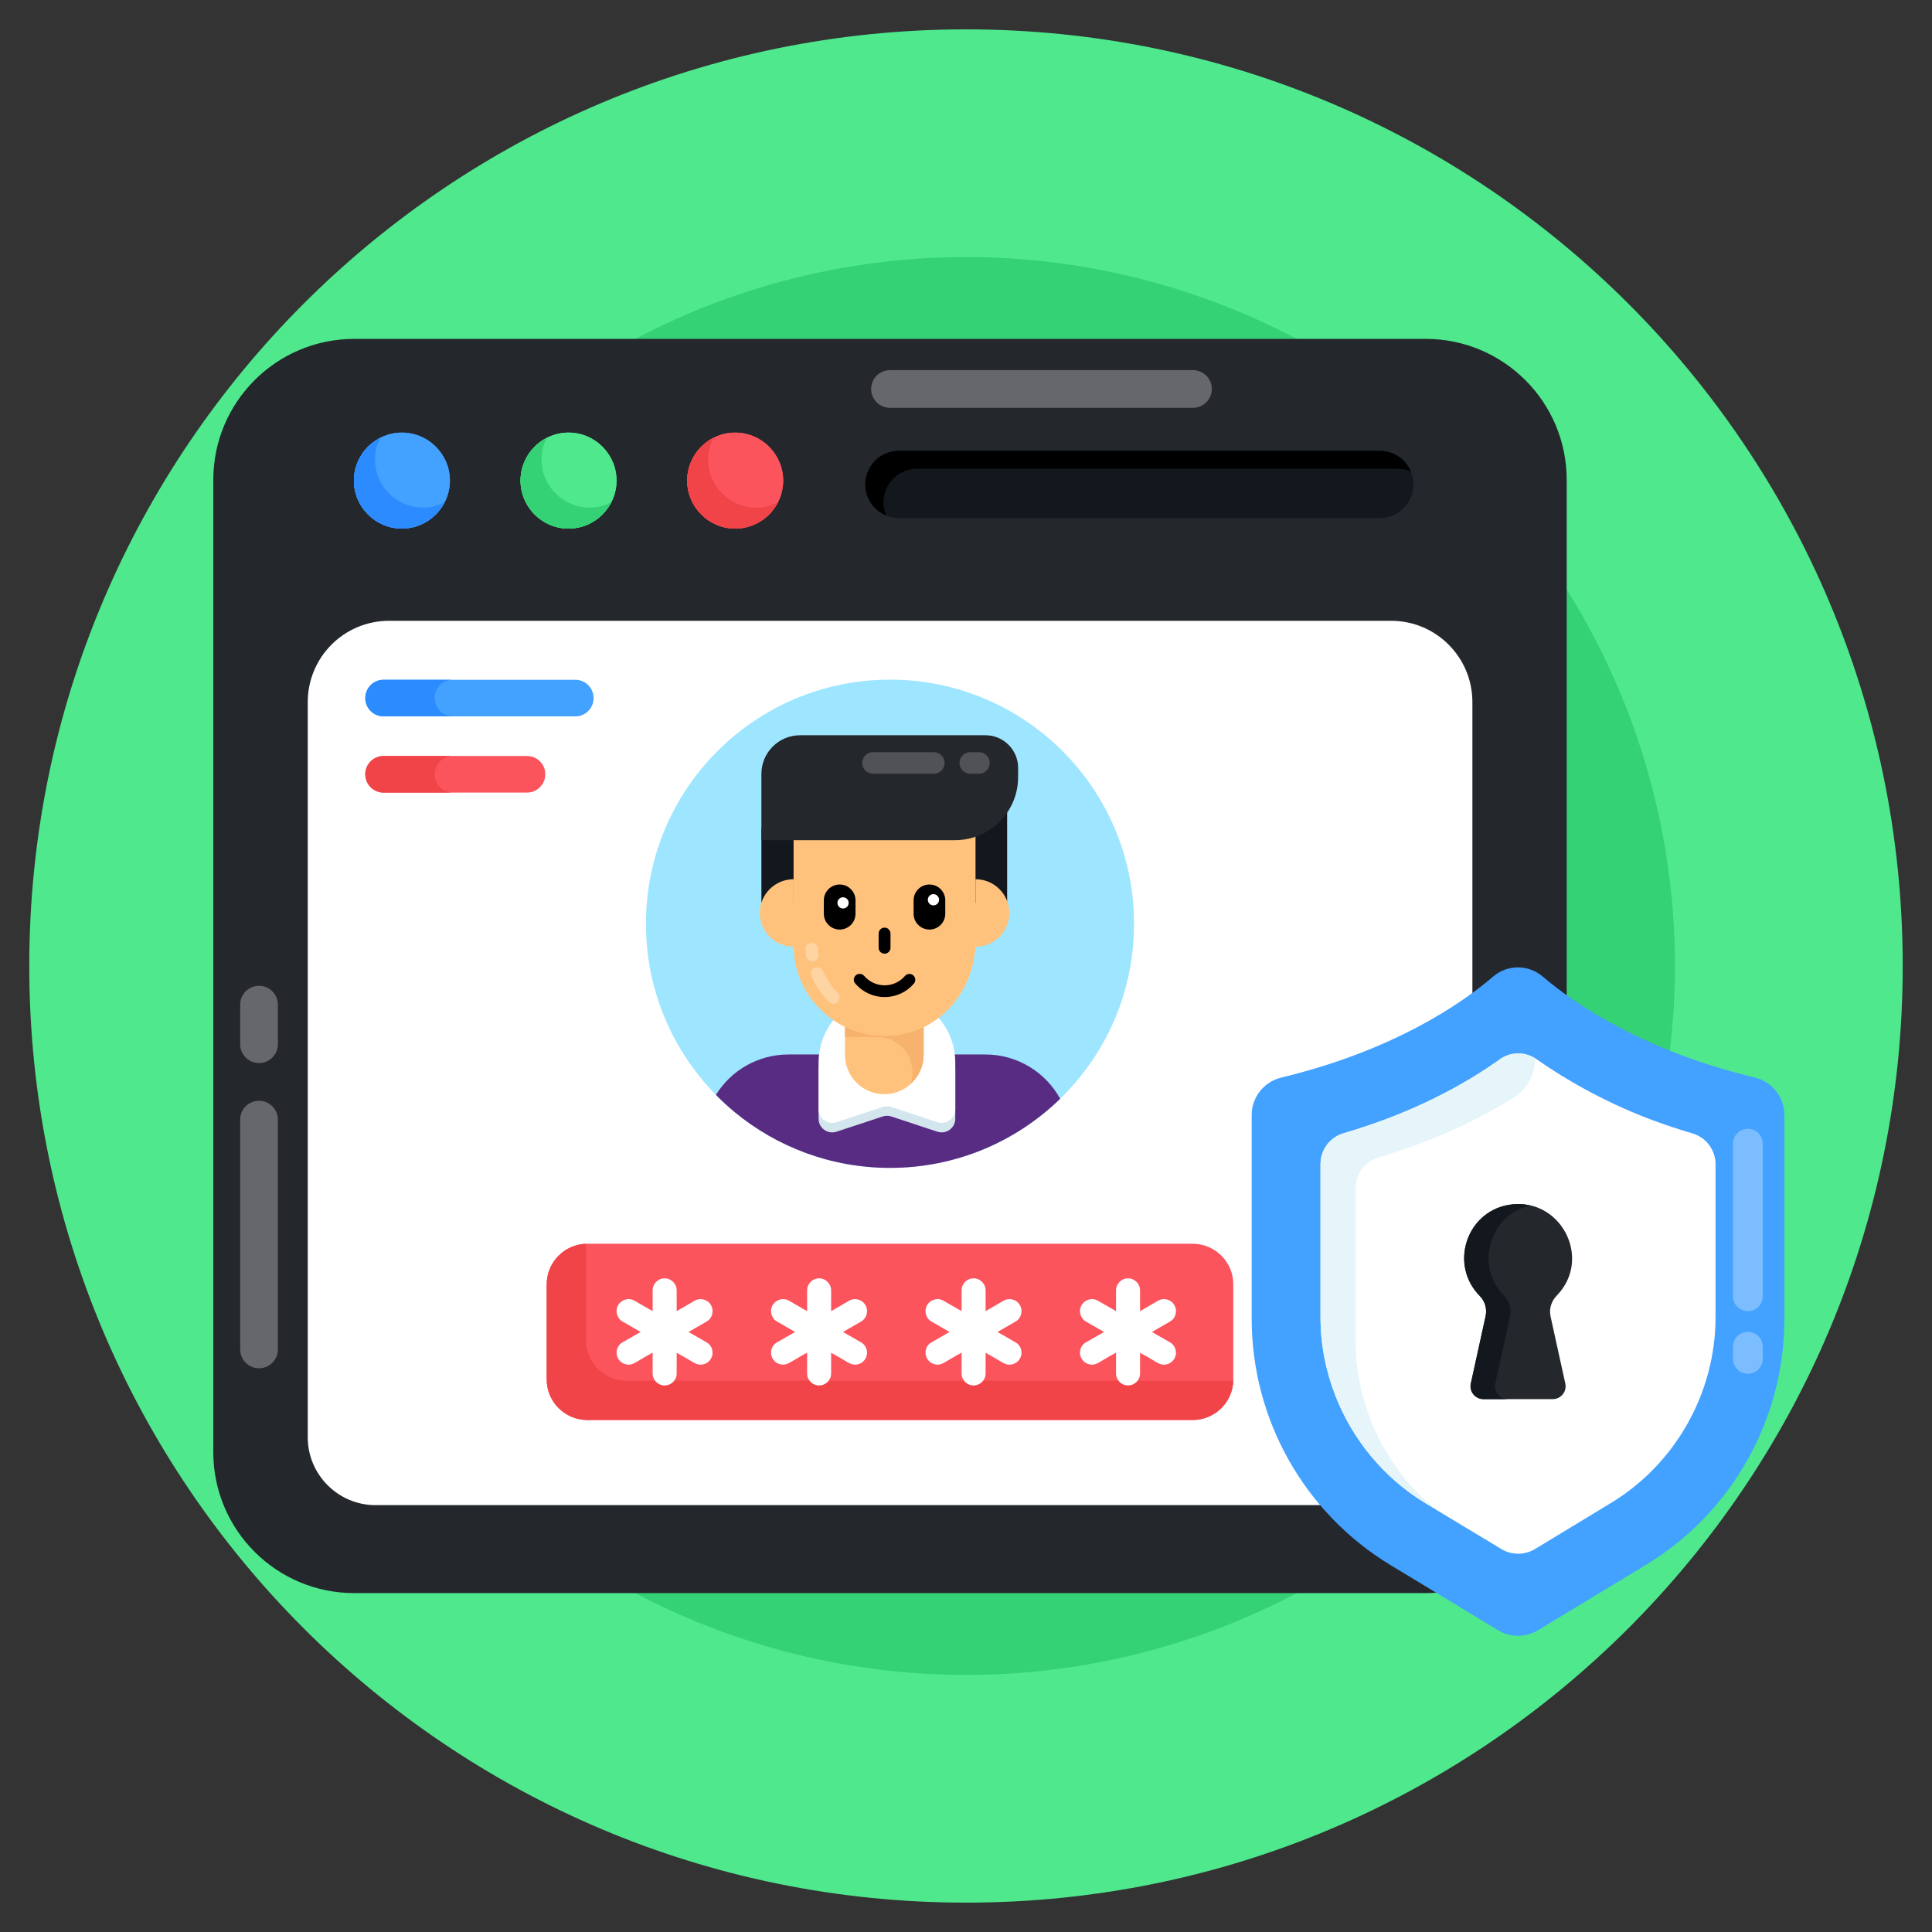 <svg xmlns="http://www.w3.org/2000/svg"  viewBox="0 0 132 132" width="65px" height="65px"><rect x="0" y="0" width="132" height="132" fill="#333333" stroke="none"/><g id="_x38_3"><path fill="#4fe88d" d="M130,66c0,35.347-28.659,63.994-63.994,63.994 C30.659,129.994,2,101.347,2,66C2,30.653,30.659,2.006,66.006,2.006 C101.341,2.006,130,30.653,130,66z"/><circle cx="66" cy="66" r="48.437" fill="#35d175"/><path fill="#24272b" d="M107.041,32.787v66.426c0,5.32-4.313,9.633-9.633,9.633H24.206 c-5.32,0-9.633-4.313-9.633-9.633V32.787c0-5.32,4.313-9.633,9.633-9.633 h73.202C102.728,23.154,107.041,27.467,107.041,32.787z"/><path fill="#fff" d="M100.598,47.966v50.243c0,2.544-2.082,4.626-4.626,4.626H25.653 c-2.554,0-4.626-2.091-4.626-4.626V47.966c0-3.066,2.485-5.551,5.551-5.551 H95.047C98.113,42.415,100.598,44.9,100.598,47.966z"/><path fill="#43a1ff" d="M30.739,32.835c0,1.805-1.474,3.279-3.279,3.279 c-1.805,0-3.279-1.474-3.279-3.279c0-1.805,1.474-3.279,3.279-3.279 C29.265,29.557,30.739,31.03,30.739,32.835z"/><path fill="#2c8cff" d="M30.371,34.326c-0.543,1.057-1.639,1.787-2.913,1.787 c-1.807,0-3.278-1.471-3.278-3.278c0-1.274,0.731-2.39,1.807-2.923 c-0.237,0.444-0.365,0.948-0.365,1.491c0,1.807,1.471,3.279,3.278,3.279 C29.423,34.682,29.927,34.553,30.371,34.326z"/><path fill="#4fe88d" d="M42.124,32.835c0,1.805-1.474,3.279-3.279,3.279 c-1.805,0-3.279-1.474-3.279-3.279c0-1.805,1.474-3.279,3.279-3.279 C40.651,29.557,42.124,31.03,42.124,32.835z"/><path fill="#35d175" d="M41.757,34.326c-0.543,1.057-1.639,1.787-2.913,1.787 c-1.807,0-3.278-1.471-3.278-3.278c0-1.274,0.731-2.38,1.797-2.923 c-0.237,0.444-0.365,0.948-0.365,1.491c0,1.807,1.481,3.279,3.279,3.279 C40.809,34.682,41.313,34.553,41.757,34.326z"/><path fill="#fc545d" d="M53.51,32.835c0,1.805-1.474,3.279-3.279,3.279 c-1.805,0-3.279-1.474-3.279-3.279c0-1.805,1.474-3.279,3.279-3.279 C52.036,29.557,53.51,31.03,53.51,32.835z"/><path fill="#f14448" d="M53.153,34.326c-0.553,1.057-1.649,1.787-2.923,1.787 c-1.807,0-3.279-1.471-3.279-3.278c0-1.274,0.731-2.37,1.787-2.923 c-0.227,0.444-0.355,0.948-0.355,1.491c0,1.807,1.481,3.279,3.278,3.279 C52.195,34.682,52.708,34.553,53.153,34.326z"/><g><path fill="#13181e" d="M94.264,35.389H61.423c-1.268,0-2.295-1.026-2.295-2.295 c0-1.268,1.026-2.295,2.295-2.295h32.842c1.268,0,2.295,1.026,2.295,2.295 C96.559,34.363,95.533,35.389,94.264,35.389z"/><path d="M96.387,32.209c-0.276-0.115-0.574-0.183-0.895-0.183H62.656 c-1.262,0-2.295,1.032-2.295,2.295c0,0.321,0.068,0.619,0.183,0.895 c-0.826-0.344-1.422-1.147-1.422-2.111c0-1.285,1.032-2.295,2.295-2.295 h32.858C95.217,30.81,96.042,31.383,96.387,32.209z"/></g><g><path fill="#fff" d="M16.409,92.196l0-15.701c0-0.712,0.576-1.288,1.288-1.288 s1.288,0.576,1.288,1.288l-0,15.701c0,0.712-0.576,1.288-1.288,1.288 S16.409,92.908,16.409,92.196z" opacity=".3"/><path fill="#fff" d="M16.409,71.343l0-2.701c0-0.712,0.576-1.288,1.288-1.288 s1.288,0.576,1.288,1.288l-0,2.701c0,0.712-0.576,1.288-1.288,1.288 S16.409,72.055,16.409,71.343z" opacity=".3"/><path fill="#fff" d="M102.505,86.7l0-2.201c0-0.712,0.576-1.288,1.288-1.288 c0.712,0,1.288,0.576,1.288,1.288v2.201c0,0.712-0.576,1.288-1.288,1.288 C103.081,87.988,102.505,87.412,102.505,86.7z" opacity=".3"/></g><g><path fill="#fff" d="M60.806,25.288l20.701,0c0.712,0,1.288,0.576,1.288,1.288 c0,0.712-0.576,1.288-1.288,1.288l-20.701-0 c-0.712,0-1.288-0.576-1.288-1.288C59.518,25.864,60.094,25.288,60.806,25.288z" opacity=".3"/></g><g><path fill="#43a1ff" d="M30.739,32.835c0,1.805-1.474,3.279-3.279,3.279 c-1.805,0-3.279-1.474-3.279-3.279c0-1.805,1.474-3.279,3.279-3.279 C29.265,29.557,30.739,31.03,30.739,32.835z"/><path fill="#2c8cff" d="M30.371,34.326c-0.543,1.057-1.639,1.787-2.913,1.787 c-1.807,0-3.278-1.471-3.278-3.278c0-1.274,0.731-2.39,1.807-2.923 c-0.237,0.444-0.365,0.948-0.365,1.491c0,1.807,1.471,3.279,3.278,3.279 C29.423,34.682,29.927,34.553,30.371,34.326z"/><path fill="#4fe88d" d="M42.124,32.835c0,1.805-1.474,3.279-3.279,3.279 c-1.805,0-3.279-1.474-3.279-3.279c0-1.805,1.474-3.279,3.279-3.279 C40.651,29.557,42.124,31.03,42.124,32.835z"/><path fill="#35d175" d="M41.757,34.326c-0.543,1.057-1.639,1.787-2.913,1.787 c-1.807,0-3.278-1.471-3.278-3.278c0-1.274,0.731-2.38,1.797-2.923 c-0.237,0.444-0.365,0.948-0.365,1.491c0,1.807,1.481,3.279,3.279,3.279 C40.809,34.682,41.313,34.553,41.757,34.326z"/><path fill="#fc545d" d="M53.51,32.835c0,1.805-1.474,3.279-3.279,3.279 c-1.805,0-3.279-1.474-3.279-3.279c0-1.805,1.474-3.279,3.279-3.279 C52.036,29.557,53.51,31.03,53.51,32.835z"/><path fill="#f14448" d="M53.153,34.326c-0.553,1.057-1.649,1.787-2.923,1.787 c-1.807,0-3.279-1.471-3.279-3.278c0-1.274,0.731-2.37,1.787-2.923 c-0.227,0.444-0.355,0.948-0.355,1.491c0,1.807,1.481,3.279,3.278,3.279 C52.195,34.682,52.708,34.553,53.153,34.326z"/></g><g><path fill="#13181e" d="M94.264,35.389H61.423c-1.268,0-2.295-1.026-2.295-2.295 c0-1.268,1.026-2.295,2.295-2.295h32.842c1.268,0,2.295,1.026,2.295,2.295 C96.559,34.363,95.533,35.389,94.264,35.389z"/><path d="M96.387,32.209c-0.276-0.115-0.574-0.183-0.895-0.183H62.656 c-1.262,0-2.295,1.032-2.295,2.295c0,0.321,0.068,0.619,0.183,0.895 c-0.826-0.344-1.422-1.147-1.422-2.111c0-1.285,1.032-2.295,2.295-2.295 h32.858C95.217,30.81,96.042,31.383,96.387,32.209z"/></g><g><path fill="#fc545d" d="M84.262,87.742v6.512c0,1.52-1.245,2.765-2.778,2.765H40.13 c-1.533,0-2.778-1.245-2.778-2.765V87.755c0-1.533,1.245-2.778,2.778-2.778 h41.367C83.017,84.978,84.262,86.222,84.262,87.742z"/><path fill="#f14448" d="M84.262,94.333c-0.039,1.481-1.271,2.686-2.778,2.686H40.13 c-1.533,0-2.778-1.245-2.778-2.765V87.755c0-1.507,1.192-2.725,2.686-2.778 v6.591c0,1.52,1.245,2.765,2.778,2.765H84.262z"/><path fill="#fff" d="M48.573,92.831c-0.153,0.263-0.427,0.405-0.711,0.405 c-0.363,0-0.489-0.193-1.63-0.81v1.411c0,0.46-0.372,0.82-0.82,0.82 c-0.459,0-0.82-0.361-0.82-0.82v-1.422 c-1.184,0.648-1.287,0.82-1.641,0.82c-0.284,0-0.558-0.142-0.711-0.405 c-0.23-0.394-0.099-0.897,0.295-1.116l1.236-0.711l-1.236-0.711 c-0.394-0.23-0.525-0.733-0.295-1.127 c0.23-0.383,0.722-0.525,1.116-0.295l1.236,0.711V88.16 c0-0.448,0.361-0.82,0.82-0.82c0.448,0,0.82,0.372,0.82,0.82v1.422 l1.225-0.711c0.394-0.23,0.897-0.088,1.116,0.295 c0.23,0.394,0.099,0.897-0.295,1.127l-1.236,0.711l1.236,0.711 C48.671,91.934,48.803,92.437,48.573,92.831z"/><path fill="#fff" d="M59.126,92.831c-0.153,0.263-0.427,0.405-0.711,0.405 c-0.363,0-0.489-0.193-1.63-0.81v1.411c0,0.46-0.372,0.82-0.82,0.82 c-0.459,0-0.82-0.361-0.82-0.82v-1.422 c-1.184,0.648-1.287,0.82-1.641,0.82c-0.284,0-0.558-0.142-0.711-0.405 c-0.23-0.394-0.099-0.897,0.295-1.116l1.236-0.711l-1.236-0.711 c-0.394-0.23-0.525-0.733-0.295-1.127 c0.23-0.383,0.722-0.525,1.116-0.295l1.236,0.711V88.16 c0-0.448,0.361-0.82,0.82-0.82c0.448,0,0.82,0.372,0.82,0.82v1.422 l1.225-0.711c0.394-0.23,0.897-0.088,1.116,0.295 c0.23,0.394,0.099,0.897-0.295,1.127l-1.236,0.711l1.236,0.711 C59.225,91.934,59.356,92.437,59.126,92.831z"/><path fill="#fff" d="M69.68,92.831c-0.153,0.263-0.427,0.405-0.711,0.405 c-0.363,0-0.489-0.193-1.63-0.81v1.411c0,0.46-0.372,0.82-0.82,0.82 c-0.459,0-0.82-0.361-0.82-0.82v-1.422 c-1.184,0.648-1.287,0.82-1.641,0.82c-0.284,0-0.558-0.142-0.711-0.405 c-0.23-0.394-0.099-0.897,0.295-1.116l1.236-0.711l-1.236-0.711 c-0.394-0.23-0.525-0.733-0.295-1.127 c0.23-0.383,0.722-0.525,1.116-0.295l1.236,0.711V88.16 c0-0.448,0.361-0.82,0.82-0.82c0.448,0,0.82,0.372,0.82,0.82v1.422 l1.225-0.711c0.394-0.23,0.897-0.088,1.116,0.295 c0.23,0.394,0.099,0.897-0.295,1.127l-1.236,0.711l1.236,0.711 C69.778,91.934,69.91,92.437,69.68,92.831z"/><path fill="#fff" d="M80.233,92.831c-0.153,0.263-0.427,0.405-0.711,0.405 c-0.363,0-0.489-0.193-1.63-0.81v1.411c0,0.46-0.372,0.82-0.82,0.82 c-0.459,0-0.82-0.361-0.82-0.82v-1.422 c-1.184,0.648-1.287,0.82-1.641,0.82c-0.284,0-0.558-0.142-0.711-0.405 c-0.23-0.394-0.099-0.897,0.295-1.116l1.236-0.711l-1.236-0.711 c-0.394-0.23-0.525-0.733-0.295-1.127 c0.23-0.383,0.722-0.525,1.116-0.295l1.236,0.711V88.16 c0-0.448,0.361-0.82,0.82-0.82c0.448,0,0.82,0.372,0.82,0.82v1.422 l1.225-0.711c0.394-0.23,0.897-0.088,1.116,0.295 c0.23,0.394,0.099,0.897-0.295,1.127l-1.236,0.711l1.236,0.711 C80.332,91.934,80.463,92.437,80.233,92.831z"/><g><path fill="#9ee6ff" d="M77.482,63.115c0,4.689-1.929,8.921-5.047,11.956 c-3.002,2.918-7.101,4.723-11.624,4.723c-4.041,0-7.749-1.438-10.634-3.825 c-0.441-0.366-0.865-0.757-1.264-1.164c-2.96-3.018-4.781-7.134-4.781-11.69 c0-9.212,7.466-16.679,16.679-16.679C70.023,46.436,77.482,53.903,77.482,63.115z"/><path fill="#592c84" d="M60.811,79.794c-4.041,0-7.749-1.438-10.634-3.825 c-0.441-0.366-0.865-0.757-1.264-1.164c1.023-1.655,2.86-2.76,4.955-2.76 h13.453c2.203,0,4.124,1.222,5.114,3.026 C69.433,77.99,65.334,79.794,60.811,79.794z"/><path fill="#13181e" d="M52.021,56.536v5.152h16.79v-7.34 c-0.727,1.309-2.124,2.187-3.724,2.187H52.021z"/><path fill="#d3e6ed" d="M65.267,73.247v3.189c0,0.635-0.621,1.084-1.224,0.884 l-3.147-1.04c-0.19-0.063-0.394-0.063-0.584-0l-3.16,1.042 c-0.603,0.199-1.223-0.25-1.223-0.885V73.247 c0-2.575,2.087-4.669,4.669-4.669c1.291,0,2.456,0.52,3.306,1.37 C64.747,70.79,65.267,71.956,65.267,73.247z"/><path fill="#fff" d="M65.267,72.597v3.189c0,0.635-0.621,1.084-1.224,0.884 l-3.147-1.04c-0.19-0.063-0.394-0.063-0.584-0l-3.16,1.042 c-0.603,0.199-1.223-0.25-1.223-0.885v-3.19 c0-2.575,2.087-4.669,4.669-4.669c1.291,0,2.456,0.52,3.306,1.37 C64.747,70.141,65.267,71.307,65.267,72.597z"/><path fill="#ffc27c" d="M57.732,69.689v2.386c0,1.483,1.205,2.683,2.683,2.683 c0.736,0,1.408-0.296,1.895-0.782c0.487-0.487,0.794-1.159,0.794-1.9 v-2.386H57.732z"/><path fill="#f7b26d" d="M63.107,69.687v2.391c0,0.736-0.312,1.415-0.8,1.895 c-0.024,0.024-0.056,0.056-0.088,0.08 c0.08-0.256,0.128-0.528,0.128-0.808l0,0c0-1.321-1.071-2.391-2.391-2.391 h-2.223v-1.168H63.107z"/><path fill="#ffc27c" d="M66.65,56.206v8.137c0,2.994-2.022,5.733-4.959,6.312 c-3.979,0.785-7.471-2.249-7.471-6.085v-8.364H66.65z"/><path fill="#fff" d="M56.625,68.451c-0.512-0.512-0.911-1.108-1.186-1.771 c-0.092-0.221,0.013-0.474,0.234-0.565 c0.22-0.092,0.474,0.013,0.565,0.234 c0.232,0.558,0.567,1.06,0.999,1.491c0.169,0.169,0.169,0.443,0,0.611 C57.068,68.619,56.794,68.621,56.625,68.451z" opacity=".3"/><path fill="#fff" d="M55.071,65.309c-0.019-0.144-0.033-0.29-0.041-0.436 c-0.013-0.238,0.17-0.442,0.409-0.455 c0.242-0.007,0.442,0.17,0.455,0.408 c0.007,0.124,0.019,0.248,0.034,0.37 c0.032,0.237-0.136,0.454-0.372,0.485 C55.32,65.713,55.102,65.547,55.071,65.309z" opacity=".3"/><path fill="#ffc27c" d="M66.653,60.072c-0.001,0-0.001,0-0.002,0v4.615 c0.001,0,0.001,0,0.002,0c1.273,0,2.308-1.035,2.308-2.308 S67.926,60.072,66.653,60.072z"/><path d="M62.42,61.514v0.914c0,0.598,0.485,1.082,1.082,1.082l0,0 c0.598,0,1.082-0.485,1.082-1.082v-0.914c0-0.598-0.485-1.082-1.082-1.082 l0,0C62.905,60.432,62.42,60.916,62.42,61.514z"/><path d="M56.287,61.514v0.914c0,0.598,0.485,1.082,1.082,1.082h0 c0.598,0,1.082-0.485,1.082-1.082v-0.914c0-0.598-0.485-1.082-1.082-1.082 h-0C56.772,60.432,56.287,60.916,56.287,61.514z"/><path d="M60.436,65.158c-0.224,0-0.405-0.182-0.405-0.405v-0.969 c0-0.224,0.182-0.405,0.405-0.405s0.405,0.182,0.405,0.405v0.969 C60.842,64.976,60.66,65.158,60.436,65.158z"/><path fill="#ffc27c" d="M54.22,60.072c0.001,0,0.001,0,0.002,0v4.615 c-0.001,0-0.001,0-0.002,0c-1.273,0-2.308-1.035-2.308-2.308 S52.948,60.072,54.22,60.072z"/><path d="M60.438,68.123c-0.769,0-1.5-0.337-2.005-0.924 c-0.145-0.168-0.126-0.421,0.042-0.566 c0.167-0.144,0.421-0.126,0.566,0.042c0.353,0.41,0.862,0.645,1.397,0.645 c0.538,0,1.045-0.233,1.39-0.638c0.144-0.169,0.397-0.189,0.566-0.045 c0.169,0.144,0.189,0.397,0.045,0.566 C61.942,67.788,61.212,68.123,60.438,68.123z"/><g><path fill="#fff" d="M57.984,61.688c0,0.211-0.173,0.384-0.384,0.384 c-0.216,0-0.384-0.173-0.384-0.384c0-0.211,0.168-0.384,0.384-0.384 C57.811,61.304,57.984,61.477,57.984,61.688z"/></g><g><path fill="#fff" d="M64.16,61.474c0,0.211-0.173,0.384-0.384,0.384 c-0.216,0-0.384-0.173-0.384-0.384c0-0.211,0.168-0.384,0.384-0.384 C63.987,61.091,64.16,61.264,64.16,61.474z"/></g><g><path fill="#24272b" d="M52.021,52.872v4.531h13.226c2.38,0,4.313-1.926,4.313-4.307 v-0.634c0-1.229-0.998-2.227-2.227-2.227H54.658 C53.205,50.235,52.021,51.419,52.021,52.872z"/></g><g opacity=".2"><path fill="#fff" d="M59.641,52.861h4.164c0.406,0,0.735-0.329,0.735-0.735 s-0.329-0.735-0.735-0.735h-4.164c-0.406,0-0.735,0.329-0.735,0.735 S59.235,52.861,59.641,52.861z"/><path fill="#fff" d="M66.292,52.861h0.595c0.406,0,0.735-0.329,0.735-0.735 s-0.329-0.735-0.735-0.735h-0.595c-0.406,0-0.735,0.329-0.735,0.735 S65.886,52.861,66.292,52.861z"/></g></g></g><g><path fill="#43a1ff" d="M40.557,47.696c0,0.69-0.56,1.25-1.24,1.25H26.207 c-0.69,0-1.25-0.56-1.25-1.25s0.56-1.25,1.25-1.25h13.11 C39.997,46.446,40.557,47.006,40.557,47.696z"/><path fill="#2c8cff" d="M30.947,48.943h-4.74c-0.69,0-1.25-0.56-1.25-1.25s0.56-1.25,1.25-1.25 h4.74c-0.69,0-1.25,0.56-1.25,1.25S30.257,48.943,30.947,48.943z"/><path fill="#fc545d" d="M37.257,52.901c0,0.69-0.56,1.25-1.25,1.25h-9.8 c-0.69,0-1.25-0.56-1.25-1.25s0.56-1.25,1.25-1.25h9.8 C36.697,51.651,37.257,52.211,37.257,52.901z"/><path fill="#f14448" d="M30.947,54.153h-4.74c-0.69,0-1.25-0.56-1.25-1.25s0.56-1.25,1.25-1.25 h4.74c-0.69,0-1.25,0.56-1.25,1.25S30.257,54.153,30.947,54.153z"/></g><g><path fill="#43a1ff" d="M121.915,76.18v13.924c0,6.883-3.594,13.268-9.48,16.825 l-7.355,4.453c-0.832,0.508-1.885,0.508-2.726,0l-7.355-4.453 c-5.885-3.566-9.48-9.951-9.48-16.825V76.18 c0-1.22,0.841-2.273,2.024-2.559c7.549-1.82,12.205-4.952,14.487-6.911 c0.97-0.822,2.402-0.822,3.372,0.009c2.282,1.95,6.939,5.082,14.488,6.902 C121.074,73.907,121.915,74.96,121.915,76.18z"/><path fill="#fff" d="M117.211,79.543V90c0,5.162-2.744,10.03-7.154,12.692l-5.193,3.15 c-0.701,0.417-1.585,0.417-2.276,0c-0.1-0.06-4.746-2.861-4.451-2.683 c-0.01,0.01-0.01,0-0.02-0.02l-0.742-0.447 c-2.825-1.717-4.969-4.329-6.138-7.337C90.577,93.668,90.221,91.849,90.221,90 V79.533c0-0.965,0.64-1.829,1.575-2.103 c4.766-1.392,8.282-3.343,10.69-5.061c0.711-0.508,1.666-0.528,2.398-0.061 c0.041,0.02,0.071,0.041,0.101,0.061c1.89,1.331,4.502,2.845,7.55,4.024 c0.722,0.274,1.463,0.539,2.246,0.782c0.285,0.091,0.569,0.183,0.864,0.264 C116.571,77.714,117.211,78.578,117.211,79.543z"/><path fill="#e5f5f9" d="M104.885,72.308c0,1.077-0.539,2.093-1.453,2.673 c-2.297,1.443-5.355,2.947-9.237,4.085c-0.925,0.274-1.575,1.128-1.575,2.104 v10.467c0,1.849,0.356,3.668,1.016,5.355c0.925,2.388,2.469,4.522,4.481,6.148 l-0.742-0.447c-2.825-1.717-4.969-4.329-6.138-7.337 C90.577,93.668,90.221,91.849,90.221,90V79.533c0-0.965,0.63-1.829,1.565-2.103 c4.766-1.392,8.292-3.343,10.7-5.061 C103.198,71.861,104.153,71.841,104.885,72.308z"/><g opacity=".3"><path fill="#fff" d="M120.439,78.139l0,10.427c0,0.563-0.456,1.019-1.019,1.019 s-1.019-0.456-1.019-1.019l-0-10.427c0-0.563,0.456-1.019,1.019-1.019 S120.439,77.577,120.439,78.139z"/><path fill="#fff" d="M120.439,92.016v0.825c0,0.563-0.456,1.019-1.019,1.019 s-1.019-0.456-1.019-1.019v-0.825c0-0.563,0.456-1.019,1.019-1.019 S120.439,91.453,120.439,92.016z"/></g><g><path fill="#24272b" d="M106.359,88.524c-0.371,0.377-0.533,0.904-0.419,1.419l0.27,1.234 l0.737,3.348c0.12,0.545-0.293,1.066-0.856,1.066h-4.743 c-0.557,0-0.976-0.521-0.856-1.066l0.737-3.348l0.27-1.24 c0.114-0.497-0.03-1.024-0.389-1.389c-2.095-2.125-0.934-5.669,1.881-6.211 C106.555,81.647,108.868,85.942,106.359,88.524z"/><path fill="#13181e" d="M102.778,88.548c0.359,0.365,0.503,0.892,0.395,1.389 l-1.012,4.588c-0.12,0.545,0.299,1.066,0.856,1.066h-1.671 c-0.557,0-0.976-0.521-0.856-1.066l1.006-4.588 c0.114-0.497-0.03-1.024-0.389-1.389c-2.09-2.105-0.952-5.665,1.881-6.211 c0.539-0.102,1.066-0.09,1.551,0.024 C101.764,82.999,100.736,86.491,102.778,88.548z"/></g></g></g></svg>